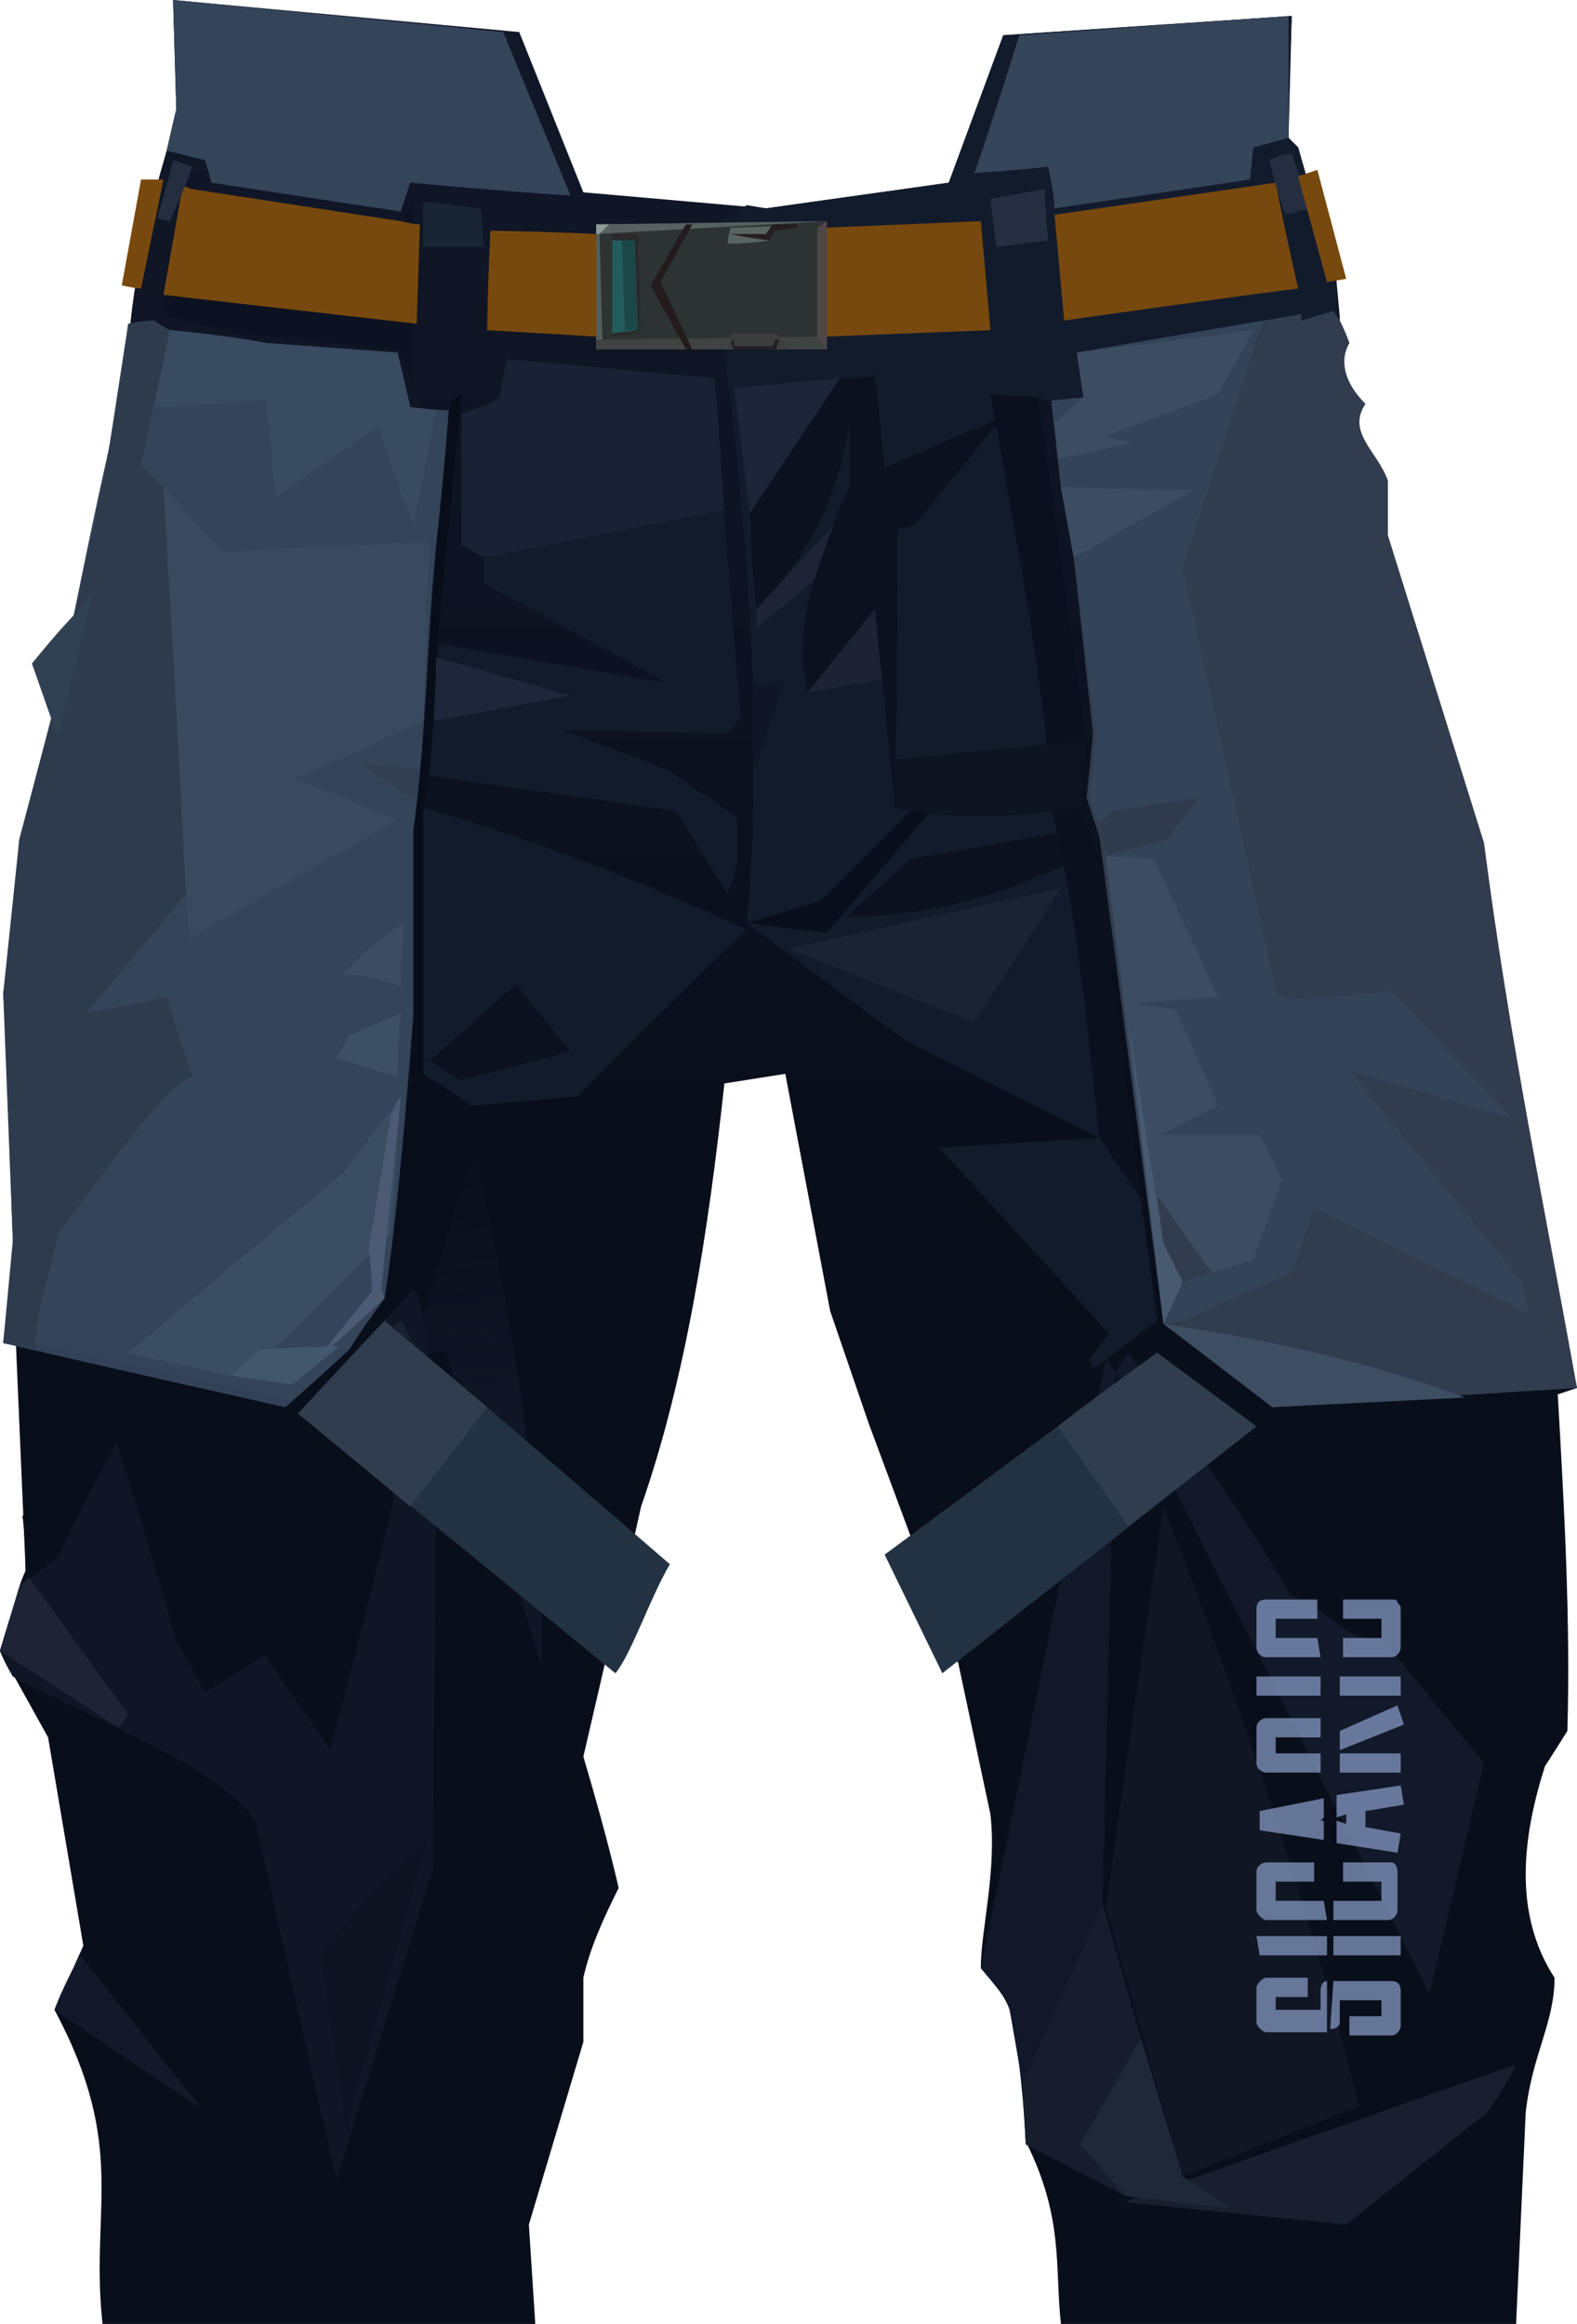 <?xml version="1.0" encoding="UTF-8" standalone="no"?>
<svg
   width="492"
   height="725"
   viewBox="0 0 492 725"
   version="1.1"
   id="svg132"
   sodipodi:docname="cb-layer-0958.svg"
   xmlns:inkscape="http://www.inkscape.org/namespaces/inkscape"
   xmlns:sodipodi="http://sodipodi.sourceforge.net/DTD/sodipodi-0.dtd"
   xmlns="http://www.w3.org/2000/svg"
   xmlns:svg="http://www.w3.org/2000/svg">
  <sodipodi:namedview
     id="namedview134"
     pagecolor="#ffffff"
     bordercolor="#666666"
     borderopacity="1.0"
     inkscape:pageshadow="2"
     inkscape:pageopacity="0.0"
     inkscape:pagecheckerboard="0" />
  <defs
     id="defs16">
    <linearGradient
       x1="298.622"
       y1="0"
       x2="298.622"
       y2="597.244"
       id="id-82866"
       gradientTransform="scale(0.824,1.214)"
       gradientUnits="userSpaceOnUse">
      <stop
         stop-color="#111829"
         offset="0%"
         id="stop2" />
      <stop
         stop-color="#090E1B"
         offset="49%"
         id="stop4" />
      <stop
         stop-color="#090E1B"
         offset="100%"
         id="stop6" />
    </linearGradient>
    <linearGradient
       x1="294.94"
       y1="180.307"
       x2="296.571"
       y2="225.183"
       id="id-82867"
       gradientTransform="scale(0.504,1.985)"
       gradientUnits="userSpaceOnUse">
      <stop
         stop-color="#0E1625"
         offset="0%"
         stop-opacity="0"
         id="stop9" />
      <stop
         stop-color="#0E1625"
         offset="0%"
         stop-opacity="0.079"
         id="stop11" />
      <stop
         stop-color="#0F1625"
         offset="100%"
         id="stop13" />
    </linearGradient>
  </defs>
  <g
     id="id-82868">
    <g
       id="id-82869">
      <path
         d="M 167,725 H 32 C 28,689 40,670 17,627 L 26,607 15,542 0,515 8,490 5,420 41,98 C 43,81 47,64 52,47 l 3,-13 -1,-34 108,10 20,50 57,5 57,-8 17,-46 c 60,-4 90,-6 90,-6 -1,25 -1,38 -1,38 2,2 3,3 3,3 8,28 12,42 12,42 l 1,11 -1,21 14,47 61,266 -6,2 c 2,35 4,70 3,105 -5,8 -7,11 -7,11 -7,22 -10,46 3,66 0,14 -7,24 -9,42 l -3,66 H 331 c -2,-18 1,-33 -11,-57 -1,-19 -3,-33 -5,-41 -1,-3 -4,-8 -9,-13 0,-12 5,-30 3,-48 l -10,-47 -15,-40 -13,-35 -12,-35 -14,-74 -19,3 c -5,46 -12,92 -26,132 l -2,9 -16,69 c 8,27 11,41 11,41 -5,10 -9,19 -11,28 0,14 0,20 0,20 l -17,57 z"
         fill="url(#id-82866)"
         id="id-82870"
         style="fill:url(#id-82866)" />
      <path
         d="m 223,70 10,-6 6,1 57,-8 17,-46 90,-6 -1,38 3,3 12,42 v 32 c -59,3 -89,5 -89,5 l -4,-1 15,107 -2,21 4,10 20,150 c -13,10 -20,15 -20,15 l -1,-3 6,-8 -53,-58 50,-3 -60,-30 -50,-37 c 5,-56 1,-116 -7,-179 -2,-26 -3,-39 -3,-39 z"
         fill="#121b2c"
         id="id-82871" />
      <path
         d="m 418,100 c 2,4 3,7 3,7 -3,5 -2,12 5,19 -6,9 4,15 7,24 v 17 l 30,96 c 8,62 19,114 29,170 l -95,6 -34,-26 -20,-152 -4,-12 2,-20 -6,-55 -4,-22 -3,-27 10,-1 -2,-14 70,-12 v 2 l 10,-3 z"
         fill="#313c4e"
         id="path20" />
      <path
         d="m 351,687 122,-43 c -3,6 -6,11 -9,15 l -44,35 z"
         fill="#182030"
         id="id-82873" />
      <polygon
         points="319,650 343,564 344,594 356,636 369,679 384,689 351,685 320,669 "
         fill="#161e2d"
         id="id-82874" />
      <polygon
         points="337,669 356,636 369,679 384,689 351,685 "
         fill="#1f2839"
         id="id-82875" />
      <path
         d="m 345,424 -39,190 c 4,5 8,9 9,13 l 4,23 25,-56 4,-166 z"
         fill="#111829"
         id="id-82876" />
      <path
         d="m 129,121 c 0,-40 0,-60 0,-60 -2,6 -4,9 -4,9 C 81,62 59,59 59,59 c -6,26 -9,39 -9,39 16,4 24,6 24,6 l 51,5 c 3,8 4,12 4,12 z"
         fill="#0c1221"
         id="id-82877" />
      <path
         d="m 132,77 c 0,-10 0,-14 0,-14 12,1 18,2 18,2 l 1,12 c -13,0 -19,0 -19,0 z"
         fill="#192435"
         id="id-82878" />
      <path
         d="m 17,627 c 31,21 46,31 46,31 L 25,610 c -6,11 -8,17 -8,17 z"
         fill="#12192b"
         id="id-82879" />
      <path
         d="M 105,680 C 88,606 80,569 80,569 72,552 17,531 4,523 c -3,-5 -4,-8 -4,-8 4,-14 7,-21 7,-21 7,-5 11,-8 11,-8 12,-25 19,-37 19,-37 44,65 66,97 66,97 14,-53 20,-79 20,-79 -2,-37 -3,-55 -3,-55 6,-7 9,-10 9,-10 8,12 1,57 7,74 l -1,107 c -20,65 -30,97 -30,97 z"
         fill="#0f1727"
         id="id-82880" />
      <path
         d="m 100,609 c 5,37 8,55 8,55 l 26,-92 c -23,24 -34,37 -34,37 z"
         fill="#0c1321"
         id="id-82881" />
      <path
         d="M 86,514 C 72,523 64,528 64,528 58,517 55,512 55,512 43,470 36,449 36,449 24,473 18,485 18,485 L 6,495 c 1,-3 2,-5 2,-5 0,-11 -1,-17 -1,-17 l 30,-35 c 23,40 39,65 49,76 z"
         fill="#090e1b"
         id="id-82882" />
      <path
         d="m 9,492 c 21,29 31,43 31,43 l -3,4 -37,-24 6,-20 c 2,-2 3,-3 3,-3 z"
         fill="#1d2435"
         id="id-82883" />
      <path
         d="m 128,424 c 13,-44 20,-66 20,-66 15,68 22,122 21,162 l -30,-99 c -8,2 -11,3 -11,3 z"
         fill="url(#id-82867)"
         id="id-82884"
         style="fill:url(#id-82867)" />
      <path
         d="m 132,335 c 10,6 15,10 15,10 22,-2 33,-3 33,-3 35,-35 53,-52 53,-52 -33,-15 -66,-28 -101,-38 0,55 0,83 0,83 z"
         fill="#121b2c"
         id="id-82885" />
      <path
         d="m 209,488 c -59,-51 -89,-76 -89,-76 -18,19 -27,29 -27,29 l 99,81 c 5,-6 11,-24 17,-34 z"
         fill="#233243"
         id="id-82886" />
      <path
         d="m 128,470 24,-31 -32,-27 -27,29 c 23,19 35,29 35,29 z"
         fill="#303d4e"
         id="id-82887" />
      <path
         d="m 134,331 c 18,-16 27,-24 27,-24 11,14 17,21 17,21 l -34,9 c -7,-4 -10,-6 -10,-6 z"
         fill="#0b111f"
         id="id-82888" />
      <path
         d="m 120,405 c -8,11 -11,16 -11,16 C 96,433 89,439 89,439 31,426 1,419 1,419 3,402 4,391 4,387 3,361 3,336 1,310 c 4,-32 5,-48 5,-48 7,-26 10,-38 10,-38 -4,-12 -6,-17 -6,-17 8,-10 13,-15 13,-15 7,-35 11,-52 11,-52 4,-26 6,-39 6,-39 5,-1 8,-1 8,-1 3,2 5,3 5,3 13,1 21,3 30,4 27,2 41,3 41,3 3,12 4,17 4,17 8,1 12,1 12,1 2,-1 2,-1 2,-1 -4,29 -6,44 -6,44 -3,29 -3,60 -7,88 v 57 c -3,40 -6,70 -9,89 z"
         fill="#344459"
         id="id-82889" />
      <path
         d="m 40,422 c 44,-37 67,-56 67,-56 12,-16 18,-24 18,-24 -2,29 -3,43 -3,43 l -46,45 c -24,-5 -36,-8 -36,-8 z"
         fill="#3b4d61"
         id="id-82890" />
      <path
         d="m 72,429 c 6,-5 9,-8 9,-8 16,-1 25,-1 25,-1 l -15,12 c -12,-2 -19,-3 -19,-3 z"
         fill="#42566c"
         id="id-82891" />
      <path
         d="m 99,424 c 11,-14 17,-21 17,-21 0,-9 -1,-13 -1,-13 l 7,-42 c 2,-4 3,-6 3,-6 l -6,60 1,3 c -14,13 -21,19 -21,19 z"
         fill="#4c5b73"
         id="id-82892" />
      <path
         d="m 124,336 c -13,-4 -19,-6 -19,-6 3,-5 4,-7 4,-7 l 16,-7 c -1,13 -1,20 -1,20 z"
         fill="#3d4f64"
         id="id-82893" />
      <path
         d="m 125,308 c -7,-3 -13,-4 -18,-4 8,-9 13,-12 19,-16 -1,13 -1,20 -1,20 z"
         fill="#3c4c61"
         id="id-82894" />
      <path
         d="m 59,293 c 43,-25 65,-37 65,-37 -21,-9 -32,-13 -32,-13 27,-12 40,-18 40,-18 1,-37 2,-56 2,-56 -43,2 -65,3 -65,3 L 51,152 c 5,94 8,141 8,141 z"
         fill="#394a5e"
         id="id-82895" />
      <path
         d="M 11,421 1,419 4,387 1,310 6,262 16,224 10,207 23,192 c 7,-30 13,-59 17,-91 l 8,-1 c 3,2 5,3 5,3 l -9,42 c 5,5 7,7 7,7 5,85 7,127 7,127 -21,25 -31,37 -31,37 17,-3 25,-5 25,-5 5,16 8,25 8,25 -6,0 -24,25 -42,49 -2,12 -7,23 -7,36 z"
         fill="#2e3b4d"
         id="id-82896" />
      <path
         d="m 89,439 c 1,-1 2,-2 2,-2 L 11,419 v 2 c 52,12 78,18 78,18 z"
         fill="#334158"
         id="id-82897" />
      <polygon
         points="129,419 122,414 125,412 "
         fill="#182031"
         id="id-82898" />
      <path
         d="m 394,100 -25,77 29,132 c 1,5 18,2 36,0 l 38,40 -51,-15 54,66 2,10 -67,-33 -7,20 -34,15 -6,1 -19,-152 -4,-12 2,-20 -7,-55 -4,-22 -3,-27 10,-1 -2,-14 z"
         fill="#334358"
         id="id-82899" />
      <path
         d="m 227,279 3,-9 v -15 l -22,-15 c -21,-8 -32,-12 -32,-12 33,0 50,1 50,1 2,-1 4,-3 5,-6 -6,-70 -8,-105 -8,-105 -43,-4 -65,-6 -65,-6 -1,7 -2,11 -2,11 0,2 -4,4 -12,6 v 41 l 7,4 v 8 l 57,31 -71,-12 -3,41 77,11 z"
         fill="#121b2c"
         id="id-82900" />
      <polygon
         points="136,205 135,225 178,217 "
         fill="#1e2739"
         id="id-82901" />
      <path
         d="m 151,174 75,-15 -3,-41 -65,-6 -2,11 c 0,2 -6,4 -12,6 v 41 z"
         fill="#192234"
         id="id-82902" />
      <path
         d="m 140,128 c 0,-2 1,-3 1,-3 l 3,-2 -8,82 c 0,14 -1,28 -4,47 v 83 c -2,27 -3,40 -3,40 l -2,-3 2,-56 v -57 c 3,-22 5,-56 7,-88 3,-28 4,-43 4,-43 z"
         fill="#080d1a"
         id="id-82903" />
      <path
         d="m 318,11 c -9,29 -14,43 -14,43 15,-1 23,-2 23,-2 2,9 2,13 2,13 41,-6 61,-9 61,-9 l 1,-10 11,-3 V 5 Z"
         fill="#344459"
         id="id-82904" />
      <path
         d="m 332,100 c 49,-7 73,-10 73,-10 -5,-22 -7,-33 -7,-33 l -69,10 z"
         fill="#78490e"
         id="id-82905" />
      <path
         d="m 326,59 c -11,2 -17,3 -17,3 1,10 2,15 2,15 l 16,-2 c -1,-10 -1,-16 -1,-16 z"
         fill="#252f41"
         id="id-82906" />
      <path
         d="m 396,50 c 4,-2 7,-2 7,-2 4,11 6,17 6,17 l -8,2 c -4,-12 -5,-17 -5,-17 z"
         fill="#252e41"
         id="id-82907" />
      <polygon
         points="380,311 354,313 367,315 380,345 362,354 393,354 400,368 391,393 369,400 363,413 345,267 360,268 "
         fill="#3c4c61"
         id="id-82908" />
      <path
         d="m 363,413 34,26 60,-3 c -29,-11 -61,-18 -94,-23 z"
         fill="#3d4d62"
         id="id-82909" />
      <path
         d="m 369,400 c 6,-2 9,-3 9,-3 l -17,-24 2,15 z"
         fill="#313c4e"
         id="id-82910" />
      <path
         d="m 369,679 55,-22 C 407,590 386,529 363,470 l -18,125 z"
         fill="#101624"
         id="id-82911" />
      <path
         d="m 352,422 -4,6 98,194 17,-72 -32,-39 c -9,3 -19,-11 -28,-13 -16,-27 -34,-52 -51,-76 z"
         fill="#11192a"
         id="id-82912" />
      <polygon
         points="304,319 246,296 331,277 "
         fill="#1a2334"
         id="id-82913" />
      <path
         d="m 264,286 20,-18 45,-8 9,7 c -22,11 -46,19 -74,19 z"
         fill="#0c1120"
         id="id-82914" />
      <path
         d="m 279,249 -6,-59 -21,26 c -5,-20 3,-42 13,-64 v -21 c -3,24 -13,43 -29,59 -2,-20 -2,-30 -2,-30 19,-28 28,-42 28,-42 7,0 11,-1 11,-1 2,19 3,29 3,29 25,-11 37,-16 37,-16 -18,22 -28,34 -28,34 l -5,1 c 0,28 0,56 -1,84 z"
         fill="#0b111e"
         id="id-82915" />
      <path
         d="m 252,216 23,-4 -2,-22 c -14,17 -21,26 -21,26 z"
         fill="#1b2335"
         id="id-82916" />
      <path
         d="m 234,160 -5,-39 33,-3 c -19,28 -28,42 -28,42 z"
         fill="#1d2638"
         id="id-82917" />
      <path
         d="m 324,124 -15,-1 c 8,46 18,96 19,129 8,32 11,68 15,103 l 13,19 -15,-112 -4,-10 2,-21 z"
         fill="#0a101e"
         id="id-82918" />
      <path
         d="m 236,190 c 0,4 0,6 0,6 12,-10 18,-15 18,-15 2,-6 4,-12 6,-17 z"
         fill="#1c2436"
         id="id-82919" />
      <polygon
         points="304,237 297,240 256,281 233,288 258,291 "
         fill="#090e1c"
         id="id-82920" />
      <path
         d="m 53,103 -5,24 35,-2 3,30 32,-22 c 7,21 11,31 11,31 l 7,-36 -8,-1 -4,-17 -41,-3 c -10,-2 -20,-3 -30,-4 z"
         fill="#394b60"
         id="id-82921" />
      <path
         d="m 131,240 c -13,-1 -19,-2 -19,-2 l 18,12 z"
         fill="#323e51"
         id="id-82922" />
      <polygon
         points="29,185 10,207 18,230 "
         fill="#314154"
         id="id-82923" />
      <polygon
         points="392,445 361,422 276,485 294,522 "
         fill="#233243"
         id="id-82924" />
      <path
         d="m 330,445 22,31 40,-31 -31,-23 c -21,15 -31,23 -31,23 z"
         fill="#303d4e"
         id="id-82925" />
      <path
         d="m 339,231 -60,6 v 15 c 18,4 37,3 58,0 z"
         fill="#0c1321"
         id="id-82926" />
      <path
         d="m 186,109 c 48,0 72,0 72,0 0,-26 0,-40 0,-40 l -72,1 z"
         fill="#2c3332"
         id="id-82927" />
      <polygon
         points="187,70 186,70 186,109 188,109 "
         fill="#535e5c"
         id="id-82928" />
      <path
         d="m 256,105 -70,1 v 3 h 72 c -1,-3 -2,-4 -2,-4 z"
         fill="#3f4443"
         id="id-82929" />
      <path
         d="m 258,69 -3,2 v 34 l 3,4 c 0,-26 0,-40 0,-40 z"
         fill="#514647"
         id="id-82930" />
      <polygon
         points="258,69 186,70 186,73 "
         fill="#57615f"
         id="id-82931" />
      <path
         d="m 214,109 h 2 L 206,88 216,70 c -1,0 -2,0 -2,0 l -11,19 z"
         fill="#231b1c"
         id="id-82932" />
      <path
         d="m 191,105 c 0,-21 0,-32 0,-32 6,0 8,0 8,0 l 1,31 z"
         fill="#2a2a2b"
         id="id-82933" />
      <polygon
         points="198,75 191,75 191,104 199,103 "
         fill="#235c5d"
         id="id-82934" />
      <path
         d="m 195,103 -1,-28 h 4 l 1,28 c -3,0 -4,0 -4,0 z"
         fill="#1c4748"
         id="id-82935" />
      <path
         d="m 228,71 c -1,3 -1,5 -1,5 8,0 13,-1 13,-1 1,-2 2,-3 2,-3 4,-1 7,-1 7,-1 v -1 c -14,1 -21,1 -21,1 z"
         fill="#586460"
         id="id-82936" />
      <path
         d="m 228,73 c 7,0 11,0 11,0 l 2,-3 h 8 v 1 l -7,1 -2,3 c -8,-1 -12,-2 -12,-2 z"
         fill="#261e20"
         id="id-82937" />
      <path
         d="m 227,109 c 1,-3 1,-5 1,-5 9,0 14,0 14,0 l 4,5 c -13,0 -19,0 -19,0 z"
         fill="#3b3e3d"
         id="id-82938" />
      <polygon
         points="229,108 241,108 242,106 243,106 242,109 229,109 228,107 229,106 "
         fill="#211d22"
         id="id-82939"
         fill-rule="nonzero" />
      <polygon
         points="309,103 258,105 258,71 306,69 "
         fill="#78490e"
         id="id-82940" />
      <path
         d="m 186,73 c -22,-1 -33,-1 -33,-1 -1,21 -1,31 -1,31 l 34,2 z"
         fill="#78490e"
         id="id-82941" />
      <path
         d="m 186,70 h 4 l -3,3 h -1 c 0,-2 0,-3 0,-3 z"
         fill="#8f9b98"
         id="id-82942" />
      <path
         d="m 51,92 6,-34 3,1 65,10 c 4,1 6,1 6,1 l -1,31 z"
         fill="#78490e"
         id="id-82943" />
      <path
         d="m 44,56 c -4,22 -6,33 -6,33 4,1 6,1 6,1 l 7,-34 c -5,0 -7,0 -7,0 z"
         fill="#78490e"
         id="id-82944" />
      <path
         d="m 49,68 c 3,1 4,1 4,1 5,-11 7,-17 7,-17 l -6,-2 c -3,12 -5,18 -5,18 z"
         fill="#252d40"
         id="id-82945" />
      <path
         d="m 52,47 12,3 2,7 c 39,6 59,9 59,9 2,-6 3,-9 3,-9 33,3 50,4 50,4 L 157,10 54,0 55,34 Z"
         fill="#344459"
         id="id-82946" />
      <path
         d="m 235,214 c 6,-1 10,-2 10,-2 l -10,30 c 0,-19 0,-28 0,-28 z"
         fill="#0f1727"
         id="id-82947" />
      <path
         d="m 411,53 -6,2 c 6,22 9,33 9,33 l 6,-1 z"
         fill="#78490e"
         id="id-82948" />
      <polygon
         points="374,249 364,262 345,267 344,261 343,257 347,253 "
         fill="#2f3b4d"
         id="id-82949" />
      <path
         d="m 336,110 55,-7 -11,20 -35,13 c 6,2 8,2 8,2 -15,4 -23,5 -23,5 l -1,-11 9,-8 z"
         fill="#3c4c61"
         id="id-82950" />
      <polygon
         points="335,174 331,152 372,153 "
         fill="#3c4c61"
         id="id-82951" />
      <path
         d="m 363,413 6,-13 c -4,-8 -6,-12 -6,-12 l -11,-69 z"
         fill="#485a70"
         id="id-82952" />
    </g>
    <g
       transform="translate(391,499)"
       fill="#92a7d4"
       opacity="0.671"
       id="id-82953">
      <path
         d="m 23,119 c -1,0 -2,1 -2,3 v 6 H 7 v -4 h 10 v -6 H 4 c -1,0 -3,2 -3,3 v 11 c 0,1 2,3 3,3 h 19 z"
         id="path103" />
      <path
         d="M 43,119 H 25 l -1,15 c 2,0 3,-1 3,-2 v -7 h 13 v 5 H 30 v 6 h 13 c 2,0 3,-2 3,-3 v -11 c 0,-2 -1,-3 -3,-3 z"
         id="path105" />
      <path
         d="m 23,105 c -12,0 -21,0 -22,0 l 1,6 c 0,0 10,0 21,0 z"
         id="path107" />
      <polygon
         points="46,111 46,105 25,105 25,111 "
         id="polygon109" />
      <path
         d="M 22,94 H 7 V 88 H 19 V 82 H 4 c -1,0 -3,1 -3,3 v 12 c 0,1 2,3 3,3 h 19 z"
         id="path111" />
      <path
         d="m 28,82 v 6 h 12 v 6 H 25 v 6 h 17 c 2,0 3,-2 3,-3 V 85 c 0,-2 -1,-3 -2,-3 z"
         id="path113" />
      <polygon
         points="46,58 26,61 26,68 29,67 29,70 26,69 26,76 45,79 46,73 35,71 35,66 47,64 "
         id="polygon115" />
      <polygon
         points="22,68 22,62 2,66 2,72 22,75 22,69 21,69 "
         id="polygon117" />
      <path
         d="M 21,37 H 4 c -1,0 -3,1 -3,3 v 11 c 0,2 2,3 3,3 H 21 Z M 7,48 v -5 h 14 v 5 z"
         id="id-82962"
         fill-rule="nonzero" />
      <polygon
         points="45,33 27,41 27,54 46,54 46,48 27,48 27,47 47,39 "
         id="polygon120" />
      <polygon
         points="1,30 21,30 21,24 1,24 "
         id="polygon122" />
      <polygon
         points="46,30 46,24 27,24 27,30 "
         id="polygon124" />
      <path
         d="M 20,12 H 7 V 6 H 20 V 0 H 4 C 2,0 1,1 1,3 v 12 c 0,1 1,3 3,3 h 17 z"
         id="path126" />
      <path
         d="M 43,0 H 28 v 6 h 12 v 6 H 28 v 6 h 15 c 2,0 3,-2 3,-3 V 3 C 46,2 46,2 45,1 45,0 44,0 43,0 Z"
         id="path128" />
    </g>
  </g>
</svg>

